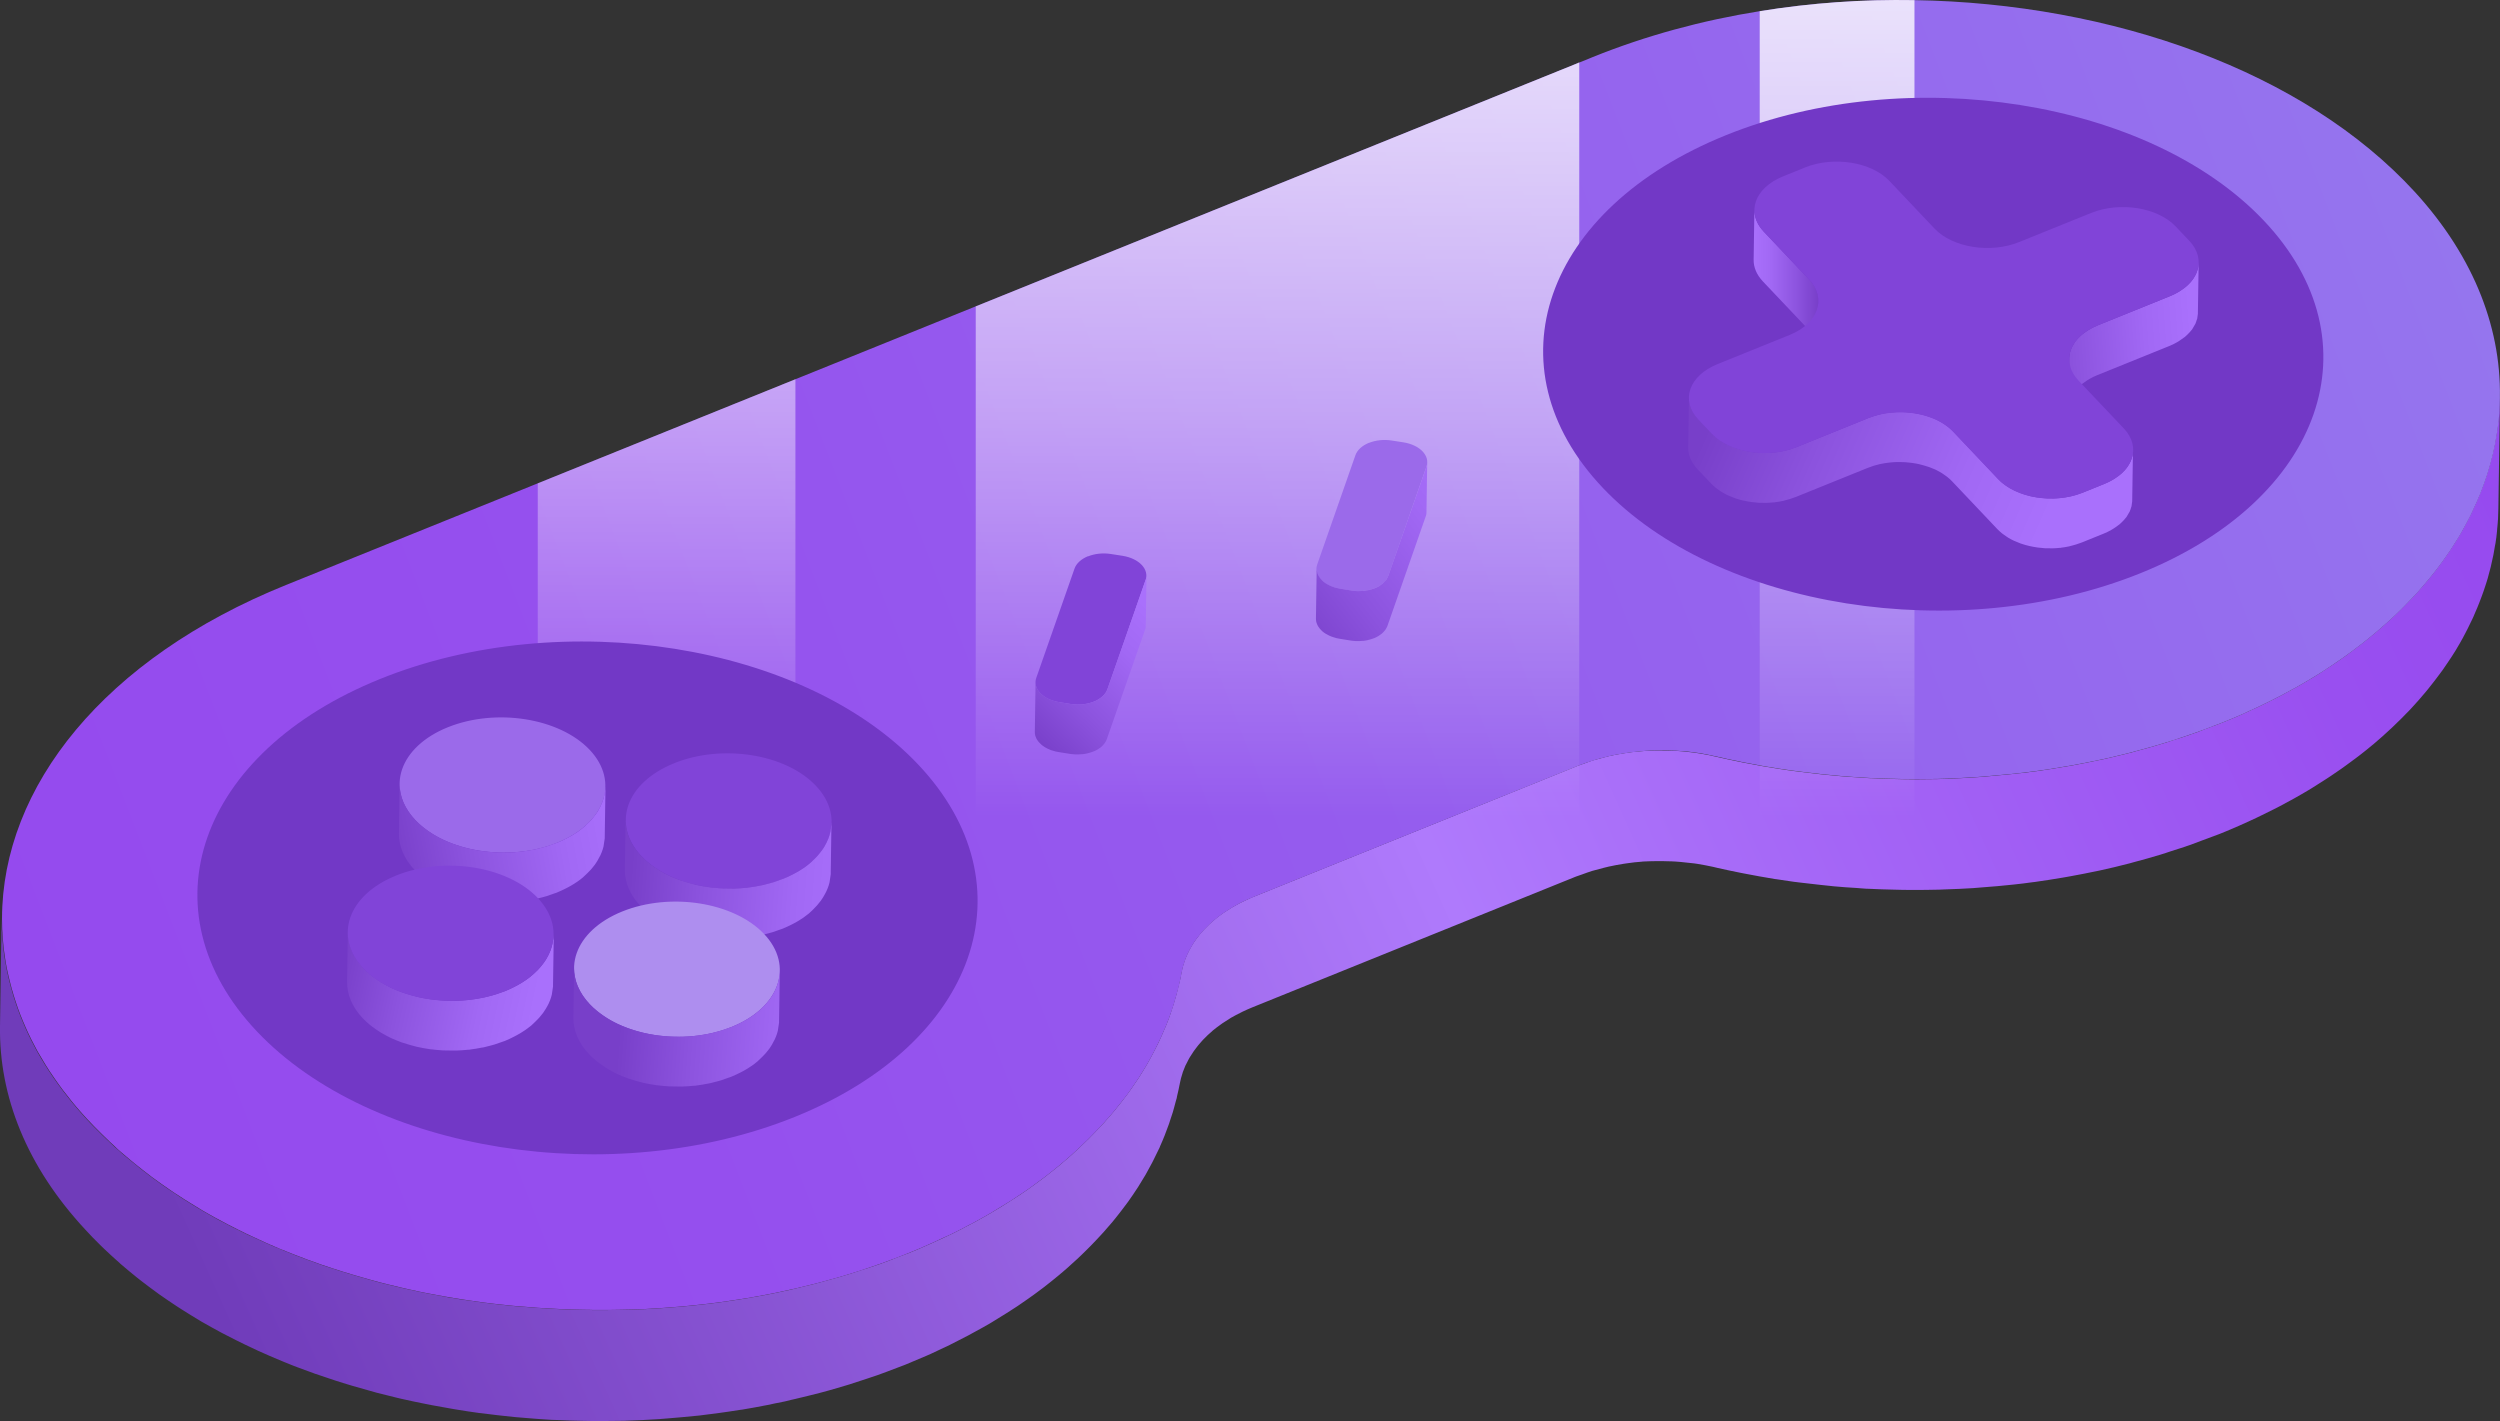 <?xml version="1.0" encoding="UTF-8"?>
<svg xmlns="http://www.w3.org/2000/svg" xmlns:xlink="http://www.w3.org/1999/xlink" viewBox="0 0 366.85 208.59">
  <rect x="0" y="0" width="366.85" height="208.59" fill="#333333" stroke="none"/>
  <defs>
    <style>
      .cls-1 {
        fill: url(#linear-gradient-2);
      }

      .cls-2 {
        fill: #7238c6;
      }

      .cls-3 {
        fill: url(#Degradado_sin_nombre_3829);
        mix-blend-mode: screen;
      }

      .cls-4 {
        fill: url(#linear-gradient-6);
      }

      .cls-5 {
        isolation: isolate;
      }

      .cls-6 {
        fill: url(#linear-gradient-11);
      }

      .cls-7 {
        fill: url(#linear-gradient-10);
      }

      .cls-8 {
        fill: #ae8eef;
      }

      .cls-9 {
        fill: url(#linear-gradient-5);
      }

      .cls-10 {
        fill: url(#linear-gradient-7);
      }

      .cls-11 {
        fill: url(#linear-gradient-9);
      }

      .cls-12 {
        fill: #9b6aea;
      }

      .cls-13 {
        fill: url(#linear-gradient-3);
      }

      .cls-14 {
        fill: url(#linear-gradient);
      }

      .cls-15 {
        fill: #8144d8;
      }

      .cls-16 {
        fill: url(#linear-gradient-4);
      }

      .cls-17 {
        fill: url(#linear-gradient-8);
      }
    </style>
    <linearGradient id="linear-gradient" x1="366.37" y1="36.47" x2="26.38" y2="190.14" gradientUnits="userSpaceOnUse">
      <stop offset="0" stop-color="#9548ee"/>
      <stop offset=".13" stop-color="#994ff0"/>
      <stop offset=".33" stop-color="#a465f6"/>
      <stop offset=".48" stop-color="#af7afc"/>
      <stop offset=".99" stop-color="#703cba"/>
    </linearGradient>
    <linearGradient id="linear-gradient-2" x1="-23.49" y1="176.03" x2="376.78" y2="21.57" gradientUnits="userSpaceOnUse">
      <stop offset="0" stop-color="#9548ee"/>
      <stop offset=".28" stop-color="#954fee"/>
      <stop offset=".71" stop-color="#9565ee"/>
      <stop offset="1" stop-color="#9578ee"/>
    </linearGradient>
    <linearGradient id="Degradado_sin_nombre_3829" data-name="Degradado sin nombre 3829" x1="179.91" y1="119.81" x2="179.91" y2="-46.45" gradientUnits="userSpaceOnUse">
      <stop offset="0" stop-color="#fff" stop-opacity="0"/>
      <stop offset=".1" stop-color="#fff" stop-opacity=".12"/>
      <stop offset=".35" stop-color="#fff" stop-opacity=".43"/>
      <stop offset=".58" stop-color="#fff" stop-opacity=".67"/>
      <stop offset=".77" stop-color="#fff" stop-opacity=".85"/>
      <stop offset=".91" stop-color="#fff" stop-opacity=".96"/>
      <stop offset="1" stop-color="#fff"/>
    </linearGradient>
    <linearGradient id="linear-gradient-3" x1="90.98" y1="119.37" x2="57.53" y2="125.49" gradientUnits="userSpaceOnUse">
      <stop offset="0" stop-color="#a970fc"/>
      <stop offset=".27" stop-color="#a168f4"/>
      <stop offset=".68" stop-color="#8c53de"/>
      <stop offset="1" stop-color="#783fc9"/>
    </linearGradient>
    <linearGradient id="linear-gradient-4" x1="125.47" y1="130.05" x2="92.6" y2="127.57" xlink:href="#linear-gradient-3"/>
    <linearGradient id="linear-gradient-5" x1="78.63" y1="146.98" x2="50.2" y2="140.91" xlink:href="#linear-gradient-3"/>
    <linearGradient id="linear-gradient-6" x1="123.79" y1="152.26" x2="90.92" y2="149.78" xlink:href="#linear-gradient-3"/>
    <linearGradient id="linear-gradient-7" x1="257.33" y1="41.16" x2="266.82" y2="41.16" xlink:href="#linear-gradient-3"/>
    <linearGradient id="linear-gradient-8" x1="321.67" y1="48.64" x2="295.95" y2="50.52" xlink:href="#linear-gradient-3"/>
    <linearGradient id="linear-gradient-9" x1="300.15" y1="76.83" x2="253.49" y2="56.22" xlink:href="#linear-gradient-3"/>
    <linearGradient id="linear-gradient-10" x1="170.31" y1="90.93" x2="152.21" y2="109.57" xlink:href="#linear-gradient-3"/>
    <linearGradient id="linear-gradient-11" x1="218.03" y1="71.16" x2="189.13" y2="93.58" xlink:href="#linear-gradient-3"/>
  </defs>
  <g class="cls-5">
    <g id="Layer_2" data-name="Layer 2">
      <g id="OBJECTS">
        <g>
          <g>
            <g>
              <path class="cls-14" d="m366.85,58.3l-.24,16.28c-.01.54-.03,1.08-.05,1.61-.01.02-.01.03-.01.05-.02.43-.06.86-.11,1.31-.01.14-.01.28-.03.42-.05.58-.13,1.16-.22,1.73-.02.14-.05.27-.08.41-.06.43-.14.88-.23,1.32-.04.21-.09.41-.14.63-.08.36-.15.72-.24,1.09-.01.02-.01.04-.02.08-.03.16-.09.32-.13.49-.1.4-.21.8-.32,1.2-.06.23-.14.45-.21.68-.12.36-.23.71-.35,1.06-.09.25-.17.49-.26.73-.13.33-.25.67-.38,1-.1.25-.21.5-.3.75-.14.32-.27.66-.42.98-.05.12-.1.24-.15.36-.05.11-.11.22-.16.34-.21.44-.42.88-.64,1.32-.1.19-.18.38-.29.57-.31.62-.65,1.23-1,1.84-.01.02-.02.04-.04.06-.33.59-.7,1.18-1.07,1.75-.12.19-.25.38-.38.57-.27.42-.56.83-.85,1.25-.08.11-.14.22-.23.32-.04.06-.1.13-.14.19-.61.83-1.23,1.64-1.88,2.44-.11.14-.23.27-.33.4-.67.81-1.37,1.61-2.11,2.4-.11.11-.21.22-.3.32-.78.81-1.57,1.61-2.41,2.4-.05.06-.12.12-.18.17-.86.81-1.75,1.61-2.68,2.39-.02.01-.04.03-.06.05-.01.01-.02.01-.03.02-.62.52-1.25,1.03-1.9,1.53-.19.14-.39.29-.58.44-.48.36-.95.71-1.44,1.06-.24.17-.46.33-.71.51-.48.34-.96.67-1.46,1-.23.15-.45.3-.68.45-.67.43-1.36.88-2.05,1.3-.05.03-.1.06-.14.09-.75.45-1.51.91-2.29,1.34-.24.14-.48.27-.72.4-.55.3-1.11.61-1.69.91-.28.15-.56.29-.84.43-.57.29-1.16.58-1.74.86-.26.13-.52.26-.78.38-.85.4-1.71.8-2.58,1.18-.86.38-1.73.75-2.6,1.1-.12.04-.24.09-.35.14-.8.31-1.61.61-2.42.9-.58.22-1.17.45-1.75.66-.95.33-1.91.64-2.87.94-.52.17-1.03.36-1.56.51-1.31.4-2.64.77-3.97,1.12-.17.04-.36.11-.53.15-1.49.39-3,.75-4.52,1.08-.02,0-.04,0-.05.01-.08.01-.14.02-.21.04-1.32.28-2.65.54-3.98.78-.33.06-.68.12-1.02.18-1.38.24-2.78.45-4.17.65-.11.01-.23.03-.35.04-.89.12-1.77.24-2.67.33-.26.03-.53.04-.8.08-1.12.12-2.25.22-3.37.3-.62.05-1.22.11-1.84.15-1.37.09-2.76.15-4.13.19-.31.01-.63.03-.94.04h-.13c-1.15.03-2.29.04-3.44.04-.54,0-1.08,0-1.62-.01-.41,0-.81-.02-1.22-.03-1.28-.03-2.55-.06-3.83-.13-.13,0-.25,0-.37-.01-.48-.02-.95-.08-1.43-.11-1.1-.06-2.19-.14-3.28-.24-.67-.06-1.34-.14-2-.21-1.02-.11-2.04-.22-3.05-.35-.3-.04-.59-.06-.9-.11-.83-.11-1.66-.24-2.5-.37-.08-.01-.16-.02-.24-.03-.76-.12-1.51-.25-2.27-.39-.61-.11-1.21-.22-1.82-.34-.28-.05-.56-.11-.84-.16-1.19-.24-2.37-.48-3.54-.75-.21-.05-.41-.1-.62-.15-.77-.17-1.55-.31-2.32-.44-.13-.02-.27-.04-.4-.06-.4-.05-.81-.09-1.22-.13-.53-.06-1.06-.12-1.6-.15-.38-.03-.77-.03-1.15-.04-.53-.02-1.06-.03-1.59-.02-.68.01-1.35.02-2.03.06-.04.01-.09.01-.14.02-.7.04-1.42.13-2.11.23-.19.02-.38.04-.56.08-.73.12-1.47.25-2.18.41-.48.1-.94.24-1.42.36-.35.1-.7.18-1.04.28-.49.15-.95.33-1.43.5-.14.05-.29.11-.43.15-.18.06-.37.13-.54.19l-47.41,19.16c-.51.21-.99.42-1.47.65-.11.05-.23.12-.33.17-.48.23-.93.48-1.36.72-.01.01-.03.02-.05.03-.41.25-.81.51-1.2.77-.1.08-.19.14-.29.21-.39.28-.77.56-1.12.85-.11.1-.22.21-.33.3-.14.13-.29.25-.43.38-.11.11-.22.22-.32.32-.13.13-.27.26-.39.39-.11.12-.21.23-.3.34-.12.14-.24.27-.36.41-.1.11-.18.23-.27.35-.11.14-.22.27-.31.41-.04.06-.09.12-.13.18-.18.26-.36.53-.52.8-.05.1-.11.19-.17.29-.15.28-.29.56-.43.84-.02.05-.05.12-.09.17-.13.3-.26.62-.37.93-.02.06-.04.14-.06.21-.08.25-.15.49-.22.73-.06.24-.12.49-.16.72-.12.65-.27,1.29-.42,1.93-.02.08-.03.15-.04.24-.03.12-.08.24-.11.37-.09.36-.18.72-.29,1.08-.05.22-.12.42-.18.64-.12.38-.24.76-.37,1.12-.05.19-.12.38-.18.56-.18.51-.37,1.02-.57,1.52-.01.04-.03.1-.05.14-.22.55-.45,1.1-.7,1.65-.01.03-.03.08-.04.12-.04.1-.1.19-.14.29-.23.49-.46.97-.71,1.45-.09.18-.17.36-.27.54-.27.52-.56,1.04-.85,1.56-.05.09-.1.17-.14.25-.35.59-.71,1.18-1.08,1.77-.11.15-.22.31-.32.48-.29.44-.59.9-.91,1.34-.08.1-.14.21-.21.3-.05.08-.12.15-.17.23-.17.24-.36.49-.54.72-.17.23-.33.45-.52.68-.18.24-.38.48-.56.71-.18.23-.37.45-.55.68-.19.23-.4.46-.61.7-.18.22-.38.44-.57.66-.22.24-.42.46-.64.7-.19.22-.4.43-.61.65-.22.23-.44.46-.66.69-.22.22-.42.42-.64.64-.23.23-.46.45-.69.68-.23.21-.44.42-.66.63-.25.23-.49.44-.73.66-.23.22-.45.42-.69.63-.25.22-.5.43-.75.65-.19.16-.38.32-.57.48-.03.03-.08.06-.12.1-.66.55-1.34,1.09-2.03,1.63-.16.12-.32.24-.48.36-.63.48-1.26.94-1.92,1.4-.12.08-.23.16-.36.25-.73.52-1.49,1.03-2.27,1.52-.18.12-.37.24-.55.35-.71.45-1.44.9-2.17,1.34-.11.05-.21.12-.3.18-.65.38-1.32.75-1.99,1.11-.17.1-.36.19-.53.29-.21.11-.41.22-.62.34-.82.43-1.64.85-2.5,1.28-.06.03-.13.06-.19.1-.9.43-1.82.86-2.74,1.29-.23.1-.45.19-.68.3-.95.41-1.91.82-2.89,1.22-.11.04-.22.09-.32.13-.37.14-.75.27-1.11.42-.94.36-1.88.72-2.83,1.06-.54.18-1.07.36-1.61.54-.85.29-1.71.57-2.57.84-.57.17-1.17.35-1.75.52-.83.24-1.65.48-2.5.7-.61.16-1.21.31-1.83.46-.59.15-1.19.29-1.78.43-.23.05-.46.11-.7.16-.29.06-.59.15-.89.22-.49.11-.97.19-1.45.29-.37.08-.72.15-1.08.23-1.24.24-2.49.48-3.73.68-.09.01-.17.02-.26.03-1.18.19-2.34.36-3.52.52-.38.05-.76.1-1.13.14-.44.05-.88.12-1.32.17-.27.02-.55.04-.83.08-1.25.13-2.52.24-3.77.34-.44.04-.88.08-1.31.11-1.67.11-3.34.19-5.01.24-.06.01-.13.01-.18.01-.29.01-.58,0-.86.01-1.28.02-2.55.03-3.83.02-.54,0-1.08-.01-1.63-.03-1.11-.02-2.23-.05-3.33-.11-.32-.01-.66-.01-.98-.03-.22-.01-.42-.03-.64-.04-.45-.02-.91-.05-1.36-.09-.86-.06-1.73-.13-2.59-.21-.31-.03-.63-.05-.94-.08-1.62-.16-3.22-.35-4.82-.56-.11-.01-.22-.02-.32-.03-1.06-.15-2.11-.3-3.16-.48-.24-.04-.49-.09-.72-.12-1-.17-2.01-.36-3-.54-.3-.06-.62-.12-.92-.18-1.15-.23-2.28-.46-3.4-.72-.04-.01-.09-.02-.14-.03-.24-.05-.49-.12-.72-.17-.98-.24-1.96-.48-2.93-.73-.42-.11-.83-.23-1.24-.35-.8-.22-1.6-.44-2.39-.68-.44-.13-.89-.26-1.32-.4-.79-.24-1.56-.5-2.33-.76-.41-.14-.81-.27-1.21-.41-.17-.05-.35-.11-.52-.17-.91-.32-1.8-.65-2.69-.99-.16-.06-.33-.13-.5-.19-.94-.37-1.88-.76-2.8-1.15-.27-.11-.53-.23-.79-.34-1.05-.45-2.09-.92-3.11-1.42-.13-.06-.27-.13-.4-.19-.91-.43-1.8-.89-2.69-1.35-.25-.13-.5-.26-.76-.39-.98-.53-1.96-1.07-2.92-1.62-.1-.06-.19-.13-.3-.18-.86-.52-1.72-1.04-2.56-1.58-.23-.15-.46-.29-.69-.44-.92-.61-1.83-1.21-2.71-1.84-.06-.04-.13-.1-.19-.14-.82-.59-1.62-1.2-2.41-1.8-.22-.17-.43-.35-.65-.51-.83-.67-1.65-1.35-2.45-2.04-.03-.03-.06-.06-.1-.1-.77-.67-1.5-1.35-2.24-2.05-.18-.18-.38-.37-.57-.55-.75-.73-1.48-1.48-2.18-2.25C3.86,171.14-.14,160.8,0,150.6l.24-16.28v.52c0,.51.01,1.02.03,1.53.02.42.04.85.08,1.29.01.09.01.17.02.26.03.44.08.89.13,1.33.05.5.13,1,.21,1.5.09.54.18,1.07.29,1.61.06.31.13.63.21.94.06.29.14.57.21.86.05.23.12.46.18.69.05.21.11.41.18.63.05.21.12.41.18.63.1.31.19.63.3.94.22.66.45,1.32.71,1.98.11.27.22.54.33.81.13.31.26.63.4.93.13.31.27.62.42.93.29.62.59,1.22.93,1.84.14.27.29.55.44.83.37.65.75,1.29,1.15,1.93.18.29.37.58.56.88.24.38.5.75.76,1.12.77,1.12,1.61,2.24,2.51,3.34.48.58.97,1.17,1.49,1.75.25.29.51.57.78.86.33.37.68.73,1.04,1.09.03.03.08.08.11.11.35.35.69.69,1.04,1.04.19.19.39.38.58.56.37.36.72.7,1.1,1.04.21.21.41.4.63.57.02.04.05.06.08.06.14.13.28.26.42.38v.02c.44.37.88.75,1.32,1.1.41.34.82.68,1.24,1.01.21.17.42.35.64.51.3.24.61.46.91.7.27.22.54.41.82.61.29.23.58.44.89.65.44.31.89.63,1.34.93.44.3.91.61,1.36.9.23.15.46.3.69.45.36.23.71.45,1.08.67.17.12.35.23.52.32.19.12.39.24.59.36.12.06.25.14.38.22.08.04.14.1.22.14.31.18.64.37.96.55.24.14.49.28.73.41.43.24.86.48,1.31.7.24.14.5.27.75.4.44.24.89.45,1.34.68.45.23.9.45,1.35.67.14.06.27.13.4.19.03.01.08.03.12.05.03.01.08.02.11.04.67.32,1.34.63,2.01.93.08.03.15.06.24.11.08.03.14.06.22.09.26.13.53.24.8.35.02.01.04.02.06.03.11.04.23.1.35.14.45.19.93.39,1.39.58.46.19.94.39,1.42.57.15.05.3.12.45.17.01,0,.02.01.03.01.46.18.93.36,1.39.53.7.26,1.4.51,2.12.76.3.1.61.19.91.3,1.24.42,2.51.82,3.78,1.19.75.23,1.5.44,2.26.65.9.26,1.79.5,2.7.71.62.16,1.24.31,1.86.45.03.01.05.01.09.02.09.02.16.04.25.06.23.05.44.1.67.15.12.02.23.05.35.08.02,0,.04.01.06.01.03.01.06.01.1.02.81.18,1.63.36,2.46.52.27.05.55.11.82.15.43.09.88.17,1.32.25.56.11,1.12.21,1.69.29.24.04.49.09.72.13.43.06.86.13,1.31.19.14.02.29.04.43.06.57.09,1.16.16,1.74.25l.23.03c.49.06.97.13,1.47.18.06.01.12.01.18.02.03,0,.05.01.09.01.37.04.76.09,1.12.12.14.02.28.03.42.05.33.03.67.06,1,.1.1.01.21.02.3.03.11.01.22.02.32.02.21.02.41.04.62.05.66.06,1.32.11,1.98.16.12.01.25.02.38.02.23.02.46.04.7.05h.09c.08,0,.16.01.24.01.19.02.38.03.57.04.54.03,1.08.05,1.62.09.55.03,1.1.05,1.66.06.55.02,1.11.03,1.66.04.45.01.9.02,1.34.02.03,0,.05.01.09.01.08.01.14,0,.22,0h.21c1.2.01,2.4,0,3.61-.03h.35c.09-.01.17-.01.26-.01h.45c.05,0,.11,0,.16-.01.36,0,.72-.01,1.08-.03.51-.02,1.03-.04,1.53-.06.42-.02.83-.04,1.25-.08.25-.01.5-.03.75-.04.08,0,.15-.01.23-.01.17-.01.33-.02.51-.04.04,0,.09-.01.13-.01.03,0,.05,0,.09-.01.19-.01.39-.03.58-.04.63-.04,1.26-.1,1.89-.15.63-.06,1.25-.13,1.88-.19.64-.06,1.28-.13,1.9-.21.09-.01.18-.02.27-.03.53-.06,1.06-.13,1.59-.21.83-.12,1.66-.24,2.5-.37.04-.01.08-.01.12-.02.86-.13,1.72-.27,2.56-.43.11-.01.22-.03.32-.06.8-.14,1.6-.29,2.4-.46h.02c.06-.01.13-.03.19-.04.78-.16,1.56-.33,2.33-.51.15-.03.31-.08.46-.11.68-.16,1.35-.32,2.02-.49.62-.15,1.22-.3,1.84-.48.83-.22,1.65-.45,2.49-.69.58-.17,1.18-.35,1.76-.53.85-.26,1.71-.55,2.56-.83.4-.14.82-.27,1.23-.41.1-.03.21-.08.3-.11.06-.01.12-.03.17-.05.92-.33,1.83-.68,2.73-1.04.48-.18.96-.36,1.44-.54.98-.4,1.95-.8,2.89-1.23.23-.1.45-.19.68-.3.3-.14.58-.27.88-.41.37-.16.72-.32,1.08-.5t.02-.01s.08-.04.12-.05c.26-.13.51-.24.76-.36.03-.02.06-.03.1-.05.42-.21.83-.42,1.25-.63l1.23-.65c.21-.1.41-.21.62-.32.1-.05.19-.11.29-.16.3-.16.62-.33.92-.51.55-.3,1.08-.61,1.61-.93.71-.42,1.42-.85,2.11-1.29.44-.27.88-.55,1.31-.84.49-.31.95-.64,1.43-.96.09-.05.16-.12.25-.17.41-.29.82-.58,1.23-.89.29-.22.58-.43.88-.65.18-.13.36-.26.54-.41.33-.26.66-.51.98-.77.59-.46,1.17-.94,1.74-1.44.26-.22.51-.43.77-.66.23-.19.45-.4.68-.62.25-.22.49-.44.73-.67.22-.21.43-.41.66-.63s.46-.44.69-.67.42-.43.64-.65c.22-.23.44-.45.66-.68.21-.22.41-.43.61-.66.21-.22.41-.42.59-.65.22-.24.42-.46.62-.7.21-.24.41-.48.61-.71.18-.22.37-.44.54-.67.19-.24.39-.48.57-.71.51-.64.98-1.28,1.44-1.93.31-.45.62-.9.92-1.35.09-.13.17-.26.26-.39.02-.03.03-.05.05-.09.18-.29.37-.58.55-.88.39-.63.76-1.28,1.1-1.91.14-.26.29-.52.42-.79.1-.17.18-.35.27-.53.25-.49.49-.97.71-1.46.06-.13.13-.27.18-.4.23-.5.44-1,.65-1.5.09-.22.17-.42.25-.64.11-.25.19-.5.28-.75.05-.14.11-.28.15-.43.06-.19.13-.38.18-.56.06-.18.13-.38.19-.57.06-.18.12-.37.17-.56.06-.21.13-.42.18-.63.11-.37.21-.72.29-1.09.05-.19.11-.4.15-.59.08-.31.15-.63.23-.95.06-.32.13-.66.19-.98.03-.21.08-.41.13-.62.01-.04.02-.08.03-.11h0c.06-.26.14-.5.22-.73.02-.08.04-.14.06-.22.01-.03.02-.08.04-.11.09-.26.19-.51.3-.76.1-.23.21-.44.32-.66.06-.14.15-.27.23-.41.03-.06.06-.15.13-.23,0-.01.01-.01.01-.02.01-.02.02-.03.03-.05.01-.02.02-.03.03-.05,0-.01.01-.01.01-.02.14-.24.29-.48.45-.7h.01c.03-.05.05-.11.09-.15l.03-.03c.14-.19.28-.38.43-.56.05-.08.11-.14.16-.22.01-.02.03-.03.05-.05.08-.09.14-.17.23-.26.12-.14.25-.28.38-.42.13-.14.26-.27.4-.4.11-.11.21-.22.31-.31.14-.14.29-.27.44-.39.11-.1.21-.18.31-.27,0-.01.01-.01.01-.02.04-.03.08-.06.12-.09.14-.12.27-.23.42-.34.19-.15.39-.29.58-.43.13-.09.26-.18.4-.27.03-.02.06-.04.1-.06.23-.15.45-.3.68-.43.04-.03.08-.05.12-.08.09-.05.17-.11.26-.16.26-.16.53-.31.81-.45.18-.09.36-.18.54-.27.11-.06.23-.12.35-.17.24-.11.48-.23.71-.33.24-.12.49-.22.75-.32l47.41-19.15c.1-.04.19-.08.3-.11.08-.03.15-.05.24-.09.14-.05.29-.1.44-.15.24-.09.48-.17.7-.26.1-.04.19-.08.29-.1.19-.08.39-.13.58-.18.29-.09.59-.15.9-.24.23-.06.45-.13.69-.19.17-.05.33-.09.51-.13.37-.09.73-.16,1.11-.23.1-.02.19-.04.3-.05.31-.06.64-.12.96-.16.32-.05.65-.1.97-.14.03,0,.05-.01.09-.01h.04c.09-.02.17-.03.26-.04.25-.02.5-.05.75-.06.19-.02.38-.04.57-.05.04,0,.09-.01.13-.01.23-.01.45-.03.68-.03.03-.01.08-.01.11-.01.13-.01.27-.01.4-.02.25-.01.5-.01.75-.01h.1c.53,0,1.06.01,1.59.02.21.01.41,0,.63.01h.17s.05,0,.08.01c.1,0,.18.01.28.02.27.01.53.03.8.06.26.03.52.05.79.09.28.03.57.04.86.09.62.08,1.23.18,1.84.3.36.06.72.14,1.08.23l.16.03c.62.14,1.23.28,1.86.42.13.02.25.05.38.08.64.14,1.29.27,1.92.4.81.16,1.61.31,2.42.45.21.04.41.08.62.12.71.12,1.43.24,2.14.35.56.09,1.12.17,1.69.25.56.08,1.12.15,1.7.22,1.02.13,2.03.25,3.05.36.67.06,1.33.14,2,.19.54.05,1.09.11,1.64.14s1.1.06,1.65.11c.29.02.59.04.89.06.27.02.54.04.81.05.04,0,.1.01.15,0,1.24.06,2.5.1,3.76.13.4,0,.81.03,1.22.03.46.01.92.01,1.38.01h.3c.91,0,1.82-.01,2.72-.03h.24c.45-.01.91-.02,1.36-.04.04,0,.09,0,.13-.01.68-.03,1.37-.05,2.06-.09.68-.03,1.36-.08,2.05-.12.5-.02.98-.08,1.48-.11.96-.08,1.93-.17,2.91-.27.27-.02.54-.04.82-.08.54-.05,1.08-.11,1.61-.17.04,0,.08-.01.12-.01.58-.08,1.17-.14,1.74-.22.12-.02.24-.03.36-.04.69-.1,1.38-.21,2.07-.31.7-.11,1.39-.23,2.09-.35.33-.05.68-.12,1.02-.17.66-.13,1.33-.25,1.99-.38.67-.13,1.33-.27,1.99-.41.09-.01.16-.03.24-.05.11-.02.22-.04.32-.06.51-.11,1.02-.23,1.52-.35.12-.03.23-.05.35-.09.76-.17,1.5-.36,2.24-.55.03,0,.08-.01.11-.02.14-.04.29-.09.43-.13.04-.01.08-.02.12-.03.66-.17,1.32-.36,1.97-.54.33-.09.67-.18,1-.29.45-.12.91-.26,1.35-.4.39-.12.77-.26,1.15-.38.49-.16.97-.31,1.46-.46.33-.11.68-.23,1.02-.35.3-.1.58-.19.89-.31.02,0,.05-.01.08-.02.11-.03.23-.08.33-.12.01,0,.01-.01.01-.01.29-.12.58-.23.88-.34.46-.17.92-.35,1.38-.52.46-.16.93-.35,1.38-.53.88-.35,1.74-.71,2.61-1.09.86-.39,1.72-.78,2.57-1.18.01-.01.03-.01.04-.02.5-.24.98-.49,1.48-.72l.99-.5c.28-.14.56-.29.84-.43.57-.3,1.13-.61,1.7-.92.24-.12.48-.25.71-.39.39-.23.78-.44,1.16-.67.79-.45,1.57-.93,2.33-1.42.33-.22.67-.43.99-.65.23-.15.45-.3.68-.45.5-.32.98-.66,1.47-1.01.28-.18.56-.39.84-.61l.58-.42c.25-.18.49-.37.71-.54.19-.15.39-.29.58-.44.32-.25.65-.5.96-.76.83-.66,1.63-1.34,2.4-2.03.42-.38.84-.76,1.25-1.13.13-.12.26-.24.39-.36.38-.36.73-.71,1.09-1.07.05-.05.1-.1.15-.15.35-.36.69-.71,1.03-1.07.57-.58,1.11-1.18,1.62-1.78.27-.31.54-.63.8-.94.13-.14.25-.28.36-.43.3-.37.59-.73.88-1.1.06-.08.12-.14.17-.22.27-.36.53-.72.8-1.08.14-.18.27-.37.39-.55.28-.41.56-.81.84-1.22.14-.22.29-.44.43-.67.15-.24.3-.49.45-.72.21-.34.41-.67.61-1,.35-.62.68-1.22,1-1.84.22-.41.42-.82.62-1.23.1-.23.21-.44.3-.66.14-.28.27-.56.39-.85.12-.27.24-.54.35-.82.14-.32.28-.66.4-.99.1-.25.19-.5.28-.76.13-.34.25-.68.36-1.02.06-.22.14-.42.21-.64.02-.06.04-.14.06-.21.05-.19.12-.39.17-.58.03-.09.05-.18.08-.28.09-.26.16-.53.22-.8,0-.01.01-.01.01-.02.01-.04.02-.08.03-.12.08-.26.14-.53.21-.8.06-.28.12-.57.18-.85.01-.03.02-.06.02-.1.06-.28.13-.56.17-.85.05-.25.1-.51.13-.76h0c.02-.09.03-.17.04-.25.02-.13.05-.26.08-.4.01-.09.02-.17.03-.25l.03-.26c.03-.18.05-.37.08-.55.03-.22.05-.42.08-.64.01-.17.03-.36.04-.53.02-.19.03-.39.05-.58.01-.16.02-.32.03-.49.01-.18.02-.37.02-.55,0-.02.01-.03.01-.05.01-.06.01-.13,0-.18v-.06c.02-.32.03-.65.04-.97Z"/>
              <path class="cls-1" d="m366.81,59.27v.06c.01.05.01.12,0,.18,0,.02-.01.03-.01.05,0,.18-.01.37-.02.55-.01.16-.02.32-.03.49-.02.19-.03.39-.05.58-.01.17-.03.36-.04.53-.02.22-.04.42-.08.64-.02.18-.04.37-.08.55-.03.3-.09.61-.14.91-.01.08-.02.16-.04.24h0c-.03.26-.08.52-.13.77-.04.29-.11.57-.17.85,0,.03-.01.06-.02.1-.06.28-.12.57-.18.85-.06.27-.13.54-.21.8-.01.04-.02.08-.03.12,0,.01-.01.01-.01.02-.05.27-.13.54-.22.8-.02.1-.04.19-.08.28-.05.19-.12.39-.17.58-.02.06-.04.14-.06.21-.06.22-.14.42-.21.64-.11.33-.23.68-.36,1.02-.09.26-.18.51-.28.76-.12.34-.26.67-.4.99-.11.28-.23.55-.35.82-.12.29-.25.57-.39.85-.1.22-.21.43-.3.66-.19.41-.4.82-.62,1.23-.32.62-.66,1.22-1,1.84-.19.34-.4.67-.61,1-.15.24-.3.49-.45.72-.14.23-.29.45-.43.67-.28.41-.56.81-.84,1.22-.12.18-.25.37-.39.55-.27.36-.53.72-.8,1.08-.05.08-.11.14-.17.22-.28.37-.57.73-.88,1.1-.11.15-.23.29-.36.43-.26.31-.53.63-.8.94-.51.61-1.05,1.2-1.62,1.78-.33.36-.68.71-1.03,1.07-.05.05-.1.1-.15.15-.36.36-.71.71-1.09,1.07-.13.12-.26.24-.39.36-.41.38-.83.76-1.25,1.13-.77.69-1.57,1.37-2.4,2.03-.31.26-.64.51-.96.76-.19.15-.39.29-.58.44-.23.17-.46.36-.71.54l-.58.42c-.28.22-.56.42-.84.61-.49.35-.97.68-1.47,1.01-.23.15-.45.3-.68.45-.32.22-.66.43-.99.65-.77.49-1.55.96-2.33,1.42-.38.23-.77.44-1.16.67-.24.14-.48.27-.71.39-.56.31-1.12.62-1.7.92-.28.14-.56.29-.84.43l-.99.5c-.5.24-.98.49-1.48.72-.01.01-.03.01-.04.02-.85.4-1.71.79-2.57,1.18-.88.38-1.74.75-2.61,1.09-.45.18-.92.37-1.38.53-.75.3-1.5.59-2.26.85,0,0,0,.01-.01.01-.11.04-.23.09-.33.12-.02.01-.05.02-.08.02-.3.12-.58.22-.89.31-.33.12-.68.24-1.02.35-.86.3-1.73.58-2.6.84-.44.14-.9.28-1.35.4-.33.11-.67.21-1,.29-.65.18-1.31.37-1.97.54-.04.01-.08.02-.12.03-.17.05-.36.11-.54.15-.73.19-1.48.38-2.24.55-.12.03-.23.05-.35.09-.51.12-1.02.24-1.52.35-.11.02-.22.04-.32.06-.08.02-.15.04-.24.05-.66.14-1.32.28-1.99.41-.66.13-1.33.25-1.99.38-.33.05-.68.12-1.02.17-.69.12-1.38.24-2.09.35-1.38.22-2.78.41-4.17.57-.04,0-.08.01-.12.01-.53.06-1.07.12-1.61.17-.28.03-.55.05-.82.08-.97.1-1.95.19-2.91.27-.5.03-.98.09-1.48.11-.69.04-1.37.09-2.05.12-.69.03-1.38.05-2.06.09-.04.01-.09.01-.13.01-.45.02-.91.03-1.36.04h-.24c-.91.02-1.82.03-2.72.03h-.3c-.46,0-.92,0-1.38-.01-.41,0-.82-.03-1.22-.03-1.26-.03-2.52-.06-3.76-.13-.05.01-.11,0-.15,0-.27-.01-.54-.03-.81-.05-.85-.04-1.7-.1-2.54-.17-.55-.03-1.1-.09-1.64-.14-.67-.05-1.33-.13-2-.19-1.02-.11-2.03-.23-3.05-.36-.57-.06-1.13-.14-1.7-.22-.56-.08-1.12-.16-1.69-.25-.71-.11-1.43-.23-2.14-.35-.21-.04-.41-.08-.62-.12-.81-.14-1.61-.29-2.42-.45-.64-.13-1.29-.26-1.92-.4-.13-.02-.25-.05-.38-.08-.63-.14-1.24-.28-1.86-.42l-.16-.03c-.36-.09-.72-.16-1.08-.23-.61-.12-1.22-.23-1.84-.3-.55-.08-1.1-.14-1.65-.17-.27-.03-.53-.05-.8-.06-.1-.01-.18-.02-.28-.02-.09,0-.17-.01-.25-.01-.73-.04-1.48-.05-2.22-.03-.03-.01-.06-.01-.1,0-.25,0-.5,0-.75.01-.13.01-.27.01-.4.02-.03,0-.08,0-.11.01-.46.02-.92.05-1.38.1-.33.03-.67.06-1,.11h-.04s-.05.01-.09.01c-.32.04-.65.09-.97.14-.32.04-.65.1-.96.16-.11.01-.21.03-.3.05-.38.06-.75.14-1.11.23-.17.04-.33.08-.51.13-.54.12-1.07.27-1.59.43-.19.05-.39.11-.58.18-.1.02-.19.05-.29.1-.39.12-.77.25-1.15.41-.09.01-.16.04-.24.09-.11.03-.21.06-.3.11l-47.41,19.15c-.26.11-.51.21-.75.32-.25.1-.49.22-.71.33-.3.13-.61.28-.89.44-.28.14-.55.29-.81.45-.09.05-.17.11-.26.16-.04.02-.08.04-.12.08-.23.13-.45.28-.68.43-.03.02-.06.04-.1.06-.14.09-.27.18-.4.27-.19.14-.39.28-.58.43-.19.14-.37.29-.55.44-.11.09-.21.17-.31.27-.15.12-.3.25-.44.39-.11.1-.21.21-.31.31-.14.12-.27.26-.4.4-.13.14-.26.28-.38.42-.09.09-.15.17-.23.26-.08.09-.14.18-.22.27-.15.18-.29.37-.43.56-.04.06-.09.12-.12.17h-.01c-.17.24-.32.49-.45.71,0,.01-.01.01-.01.02-.01.02-.02.03-.03.05-.01.02-.02.03-.03.05,0,.01-.01.01-.01.02-.06.08-.1.16-.13.23-.1.14-.16.27-.23.41-.12.22-.23.43-.32.66-.11.25-.22.5-.3.76-.04.11-.08.22-.11.32-.09.24-.15.49-.22.72h0c-.06.25-.12.5-.16.73-.06.32-.13.66-.19.98-.18.89-.41,1.76-.67,2.64-.05.21-.12.42-.18.63-.05.19-.11.38-.17.56-.11.38-.24.76-.38,1.13-.04.15-.1.29-.15.43-.09.25-.17.5-.28.75-.08.22-.16.42-.25.64-.21.5-.42,1-.65,1.5-.05.13-.12.27-.18.4-.23.49-.46.97-.71,1.46-.09.18-.17.36-.27.53-.13.27-.28.53-.42.79-.35.64-.71,1.29-1.1,1.91-.18.29-.37.58-.55.88-.02.03-.03.05-.05.09-.09.13-.17.26-.26.39-.3.45-.61.9-.92,1.35-.45.66-.93,1.3-1.44,1.93-.18.24-.38.48-.57.71-.17.23-.36.45-.54.67-.19.24-.4.48-.61.71-.19.24-.4.46-.62.7-.18.23-.39.43-.59.65-.19.23-.4.44-.61.66-.22.23-.44.45-.66.68-.22.22-.42.43-.64.65-.23.23-.46.45-.69.67s-.44.42-.66.63c-.25.23-.49.45-.73.67-.23.22-.45.42-.68.62-.26.23-.51.44-.77.66-.57.5-1.15.97-1.74,1.44-.32.26-.65.51-.98.77-.18.15-.36.28-.54.41-.29.22-.58.43-.88.65-.41.3-.82.59-1.23.89-.09.05-.16.12-.25.17-.48.32-.94.65-1.43.96-.43.29-.86.57-1.31.84-.69.43-1.39.86-2.11,1.29-.53.32-1.06.63-1.61.93-.3.17-.62.35-.92.51h0c-.1.06-.19.12-.29.16-.21.12-.41.23-.62.32l-1.23.65c-.42.21-.83.42-1.25.63-.03.02-.06.03-.1.05-.25.12-.5.23-.76.36-.04.01-.08.03-.12.05-.08.02-.15.06-.23.1-.29.14-.58.27-.88.41-.29.14-.57.27-.88.41-.23.11-.45.21-.68.3-.94.43-1.9.83-2.89,1.23-1.37.55-2.77,1.08-4.17,1.58-.05.02-.11.04-.17.05-.1.03-.21.08-.3.11-3.88,1.37-7.86,2.51-11.9,3.44-.16.04-.31.08-.46.1-.78.17-1.56.35-2.33.51-.06.01-.13.03-.19.04h-.02c-.8.17-1.6.32-2.4.46-.11.03-.22.05-.32.06-.84.16-1.7.3-2.56.43-.04.01-.08.01-.12.02-.83.13-1.66.25-2.5.37-.53.08-1.06.14-1.59.21-.09.01-.18.02-.27.03-.63.08-1.26.14-1.9.21-.63.06-1.25.13-1.88.19-.63.05-1.26.11-1.89.15-.19.01-.39.03-.58.04-.03.01-.05.01-.09.01-.04,0-.09.01-.13.01-.25.02-.5.03-.73.05-.25.01-.5.03-.75.04-.42.03-.83.05-1.25.08-.51.02-1.03.04-1.53.06-.36.02-.72.03-1.08.03-.14.01-.29.01-.44.01h-.17c-.09,0-.17,0-.26.01-1.32.03-2.64.05-3.95.03h-.21c-.08,0-.14.01-.22,0-.03,0-.05-.01-.09-.01-.44,0-.89-.01-1.34-.02-.55-.01-1.11-.02-1.66-.04-.56-.01-1.11-.03-1.66-.06-.54-.03-1.08-.05-1.62-.09-.19-.01-.38-.02-.57-.04-.08,0-.16-.01-.24-.01h-.09c-.23-.01-.46-.02-.7-.04-.13,0-.26-.01-.38-.03-.66-.05-1.32-.1-1.98-.16-.21-.01-.41-.03-.62-.05-.21-.02-.42-.03-.63-.05-.33-.03-.67-.06-1-.1-.14-.02-.28-.03-.42-.05-.37-.03-.76-.08-1.12-.12-.03,0-.05-.01-.09-.01-.06-.01-.12-.01-.18-.02-.5-.05-.98-.12-1.47-.18l-.23-.03c-.58-.09-1.17-.16-1.74-.25-.14-.02-.29-.04-.43-.06-.68-.1-1.36-.21-2.03-.32-.56-.09-1.12-.18-1.69-.29-.44-.08-.89-.16-1.32-.25-.27-.04-.55-.1-.82-.15-.83-.16-1.65-.33-2.46-.52-.03-.01-.06-.01-.1-.02-.02,0-.04-.01-.06-.01-.42-.1-.84-.19-1.26-.29-.03-.01-.05-.01-.09-.02-.62-.14-1.24-.29-1.86-.45-.91-.22-1.8-.45-2.7-.71-.76-.21-1.51-.42-2.26-.65-1.27-.37-2.54-.77-3.78-1.19-.3-.11-.61-.21-.91-.3-.71-.25-1.42-.5-2.12-.76-.46-.17-.93-.35-1.39-.53-.01,0-.02-.01-.03-.01-.15-.05-.3-.12-.45-.17-.48-.18-.95-.38-1.42-.57-.58-.23-1.17-.46-1.74-.72-.02-.01-.04-.02-.06-.03-.27-.11-.54-.22-.8-.35-.08-.02-.14-.05-.22-.09-.09-.04-.16-.08-.24-.11-.67-.3-1.34-.61-2.01-.93-.22-.1-.42-.19-.63-.29-.45-.22-.9-.44-1.35-.67-.45-.23-.9-.44-1.34-.68-.25-.13-.51-.26-.75-.4-.44-.23-.88-.46-1.31-.7-.25-.13-.5-.27-.73-.41-.32-.18-.65-.37-.96-.55-.19-.12-.4-.24-.59-.36-.21-.12-.4-.24-.59-.36-.17-.1-.35-.21-.52-.32-.37-.22-.72-.44-1.08-.67-.23-.15-.46-.3-.69-.45-.45-.29-.92-.59-1.36-.9-.45-.3-.9-.62-1.34-.93-.3-.21-.59-.42-.89-.65-.28-.19-.55-.39-.82-.61-.3-.24-.61-.46-.91-.7-.22-.16-.43-.33-.64-.51-.42-.32-.83-.67-1.24-1.01-.44-.36-.88-.73-1.31-1.1-.39-.33-.77-.68-1.13-1.04-.38-.33-.73-.68-1.1-1.04-.19-.18-.39-.37-.58-.56-.35-.35-.69-.69-1.04-1.04-.03-.03-.08-.08-.11-.11-.36-.36-.7-.72-1.04-1.09-.27-.29-.53-.57-.78-.86-.52-.58-1.02-1.17-1.49-1.75-.9-1.1-1.74-2.22-2.51-3.34-.26-.38-.52-.75-.76-1.12-.19-.29-.38-.58-.56-.88-.4-.65-.78-1.29-1.15-1.93-.15-.28-.3-.56-.44-.83-.33-.62-.64-1.22-.93-1.84-.15-.31-.29-.62-.42-.93-.14-.3-.27-.62-.4-.93-.12-.27-.23-.54-.33-.81-.26-.66-.5-1.32-.71-1.98-.11-.31-.21-.63-.3-.94-.06-.22-.13-.42-.18-.63-.08-.22-.13-.42-.18-.63-.06-.23-.13-.46-.18-.69-.06-.29-.14-.57-.21-.86-.08-.31-.14-.63-.21-.94-.11-.54-.21-1.07-.29-1.61-.08-.5-.15-1-.21-1.5-.05-.44-.1-.89-.13-1.33-.01-.09-.01-.17-.02-.26-.03-.43-.05-.86-.08-1.29-.02-.52-.03-1.03-.03-1.53.02-19.34,15-38.19,41.67-48.96l37-14.94,37.82-15.28,26.45-10.69L231.56,9.25c.08-.03.15-.05.23-.09.67-.25,1.3-.53,1.94-.79,7.78-3.14,16.04-5.38,24.49-6.73,7.48-1.22,15.12-1.75,22.69-1.62,28.99.46,57.22,10.44,73.44,28.14,8.88,9.7,12.9,20.51,12.46,31.11Z"/>
            </g>
            <path class="cls-3" d="m78.91,70.93v137.35c.45.03.91.06,1.36.09.22.01.42.03.64.04.32.02.66.02.98.03,1.1.05,2.22.09,3.33.11.55.02,1.09.03,1.63.03,1.28.01,2.55,0,3.83-.02.28-.01.57,0,.86-.01.05,0,.12,0,.18-.01,1.67-.04,3.34-.13,5.01-.24.43-.03.86-.06,1.31-.11,1.25-.1,2.52-.21,3.77-.34.28-.03.56-.05.83-.08.44-.05.88-.12,1.32-.17.38-.04.76-.09,1.13-.14,1.18-.16,2.34-.32,3.52-.52.09-.01.17-.02.26-.03,1.24-.21,2.49-.44,3.73-.68.36-.08.71-.15,1.08-.23.48-.1.96-.18,1.45-.29.29-.06.59-.15.89-.22.24-.05.48-.11.7-.16V55.65l-37.82,15.28ZM231.56,9.25l-88.38,35.71v150.46c.67-.37,1.34-.73,1.99-1.11.1-.06.19-.13.3-.18.73-.44,1.46-.89,2.17-1.34.18-.11.37-.23.55-.35.78-.5,1.53-1,2.27-1.52.13-.09.24-.17.36-.25.66-.46,1.3-.93,1.92-1.4.15-.12.31-.24.48-.36.69-.54,1.37-1.08,2.03-1.63.04-.03.09-.06.12-.1.19-.15.38-.31.57-.48.25-.22.5-.43.75-.65.24-.21.46-.41.69-.63.25-.22.49-.43.73-.66.22-.21.43-.42.66-.63.23-.23.46-.45.69-.68.22-.22.42-.42.64-.64.22-.23.44-.46.66-.69.21-.22.41-.43.61-.65.22-.24.42-.46.64-.7.19-.22.39-.44.57-.66.21-.24.41-.48.61-.7.18-.23.37-.45.55-.68.18-.24.38-.48.56-.71.18-.23.35-.45.52-.68.18-.24.37-.49.54-.72.05-.08.12-.15.17-.23.06-.1.13-.21.21-.3.31-.44.62-.9.91-1.34.11-.16.22-.32.32-.48.37-.59.73-1.18,1.08-1.77.04-.08.09-.16.14-.25.29-.52.58-1.04.85-1.56.1-.18.18-.36.27-.54.25-.48.49-.96.71-1.45.04-.1.1-.19.14-.29.01-.04.03-.09.04-.12.25-.55.49-1.1.7-1.65.02-.04.04-.1.05-.14.21-.51.39-1.02.57-1.52.06-.18.13-.37.18-.56.13-.37.25-.75.37-1.12.06-.22.13-.42.18-.64.11-.36.21-.72.29-1.08.03-.13.08-.25.11-.37.01-.09.02-.16.04-.24.15-.65.3-1.29.42-1.93.04-.24.1-.49.16-.72.06-.25.14-.49.22-.73.02-.06.04-.14.06-.21.11-.31.24-.63.37-.93.03-.05.06-.12.09-.17.14-.28.28-.56.43-.84.06-.1.12-.19.17-.29.16-.27.34-.54.52-.8.04-.06.09-.12.13-.18.1-.14.21-.27.31-.41.09-.12.17-.24.27-.35.12-.14.24-.27.36-.41.1-.11.19-.22.3-.34.12-.13.26-.26.39-.39.11-.11.22-.22.32-.32.14-.13.29-.25.43-.38.12-.1.23-.21.33-.3.36-.29.73-.57,1.12-.85.1-.06.19-.13.29-.21.39-.26.79-.52,1.2-.77.02-.01.04-.02.05-.03.43-.25.89-.5,1.36-.72.11-.05.23-.12.33-.17.48-.23.96-.44,1.47-.65l47.41-19.16c.17-.06.36-.13.54-.19V9.16c-.08.03-.15.05-.23.09Zm26.66-7.61v127.02c.76.14,1.51.27,2.27.39.08.01.16.02.24.03.83.13,1.66.26,2.5.37.3.04.59.06.9.11,1,.13,2.03.24,3.05.35.66.06,1.33.14,2,.21,1.09.1,2.18.17,3.28.24.48.03.95.09,1.43.11.12.01.24.01.37.01,1.28.06,2.55.1,3.83.13.41.01.81.03,1.22.03.54.01,1.08.01,1.62.01V.02c-7.57-.13-15.21.4-22.69,1.62Z"/>
          </g>
          <g>
            <g>
              <path class="cls-2" d="m55.78,99.63c26.75-10.81,62.15-5.18,78.93,12.53,16.78,17.72,8.68,40.92-18.07,51.73-26.75,10.81-62.15,5.18-78.93-12.53-16.78-17.72-8.68-40.92,18.07-51.73Z"/>
              <path class="cls-2" d="m253.26,19.84c26.74-10.8,62.15-5.18,78.93,12.53,16.78,17.72,8.67,40.92-18.07,51.73-26.75,10.81-62.16,5.19-78.94-12.53s-8.67-40.92,18.08-51.73Z"/>
            </g>
            <g>
              <g>
                <path class="cls-12" d="m65.71,106.72c7.06-2.85,16.38-1.37,20.81,3.3,4.43,4.68,2.3,10.79-4.76,13.64-7.06,2.85-16.38,1.37-20.81-3.31-4.43-4.68-2.3-10.78,4.76-13.63Z"/>
                <path class="cls-13" d="m88.75,116.16c-.03.2-.05.4-.09.6-.07.33-.17.66-.29.98-.02.05-.04.11-.07.16-.14.35-.31.69-.51,1.03-.03.05-.06.1-.09.15-.16.26-.35.51-.54.75-.12.15-.24.3-.36.44-.17.2-.36.39-.56.57-.14.14-.28.27-.43.41-.32.28-.66.55-1.03.81-.02.01-.03.02-.05.03-.37.26-.78.5-1.2.73-.11.06-.22.12-.34.18-.45.23-.92.46-1.43.66-.11.05-.23.08-.34.12-.37.14-.74.27-1.12.39-.18.05-.36.1-.54.15-.31.09-.62.17-.94.25-.14.03-.29.06-.44.09-.54.11-1.08.2-1.63.27-.13.02-.27.04-.4.05-.57.06-1.15.1-1.73.12-.11,0-.22,0-.33,0-.45,0-.9,0-1.36-.02-.18,0-.36-.02-.55-.03-.4-.03-.8-.06-1.19-.11-.17-.02-.35-.04-.52-.07-.59-.08-1.17-.19-1.73-.32-.03,0-.06-.02-.09-.02-.66-.15-1.31-.35-1.93-.56-.12-.04-.25-.08-.37-.13-.51-.19-1.01-.39-1.49-.61-.03-.02-.07-.04-.1-.05-.44-.21-.86-.44-1.27-.69-.13-.08-.26-.16-.39-.25-.31-.2-.62-.41-.91-.64-.12-.09-.24-.18-.35-.27-.38-.31-.75-.64-1.08-.99-1.59-1.68-2.34-3.54-2.31-5.38l-.11,7.33c-.03,1.83.72,3.7,2.31,5.38.33.35.7.68,1.08.99.11.09.23.18.35.27.29.22.59.43.91.64.13.08.26.17.39.25.41.24.83.48,1.28.69.03.02.06.03.1.05.48.23.98.43,1.49.61.05.02.1.04.15.06.07.03.15.04.22.06.63.21,1.27.41,1.93.56.02,0,.04.01.07.02,0,0,.02,0,.02,0,.57.13,1.15.23,1.74.32.06,0,.12.03.19.03.11.01.22.02.33.03.4.05.8.09,1.2.11.11,0,.22.03.33.03.07,0,.14,0,.21,0,.45.02.9.02,1.36.02.09,0,.18,0,.27,0,.02,0,.04,0,.06,0,.58-.02,1.15-.06,1.73-.12.05,0,.09,0,.14,0,.09,0,.17-.03.26-.04.55-.07,1.09-.16,1.63-.27.09-.02.18-.03.27-.05.06-.01.11-.03.17-.04.32-.07.63-.16.94-.24.18-.05.36-.09.54-.15.38-.12.75-.25,1.12-.39.09-.04.19-.06.29-.1.02,0,.04-.01.06-.02.5-.2.97-.43,1.43-.66.12-.06.23-.12.34-.18.42-.23.83-.47,1.2-.73.02-.01.03-.02.05-.03.3-.21.58-.42.84-.64.07-.05.12-.11.18-.17.15-.13.29-.27.43-.41.19-.19.38-.38.56-.57.13-.14.25-.29.36-.44.08-.1.17-.19.24-.3.11-.15.2-.3.3-.46.03-.05.07-.1.09-.15.15-.26.29-.52.42-.78.04-.08.06-.16.1-.24.02-.05.04-.11.07-.16.11-.28.2-.56.27-.85.01-.04.01-.09.02-.13.04-.2.06-.4.09-.6.02-.16.06-.32.07-.48,0-.09,0-.18,0-.28l.11-7.33c0,.25-.05.5-.08.75Z"/>
              </g>
              <g>
                <path class="cls-15" d="m98.91,112c7.07-2.86,16.38-1.38,20.81,3.3,4.43,4.68,2.3,10.78-4.77,13.64-7.06,2.85-16.38,1.37-20.81-3.3-4.43-4.68-2.3-10.78,4.76-13.63Z"/>
                <path class="cls-16" d="m121.95,121.43c-.03.2-.05.4-.09.6-.07.33-.17.66-.29.98-.02.05-.04.11-.07.16-.14.35-.31.69-.51,1.03-.03.05-.06.1-.09.15-.16.26-.35.51-.54.75-.12.15-.24.3-.36.44-.17.2-.36.39-.56.58-.14.14-.28.27-.43.41-.32.28-.66.55-1.03.81-.02.01-.04.02-.05.03-.37.26-.78.5-1.2.73-.11.06-.22.12-.34.18-.45.24-.92.46-1.43.66-.11.04-.22.08-.34.12-.37.14-.74.28-1.13.4-.18.05-.35.1-.53.15-.31.09-.63.17-.95.25-.14.03-.29.06-.44.09-.54.11-1.09.2-1.64.27-.13.02-.27.04-.4.05-.57.06-1.15.1-1.73.12-.11,0-.22,0-.33,0-.45,0-.9,0-1.36-.02-.18,0-.36-.02-.54-.03-.4-.03-.8-.07-1.2-.11-.17-.02-.35-.04-.52-.07-.59-.08-1.17-.19-1.74-.32-.03,0-.06-.02-.1-.03-.66-.15-1.3-.35-1.93-.56-.12-.04-.25-.08-.37-.12-.51-.19-1.01-.39-1.49-.61-.04-.02-.07-.04-.11-.06-.44-.21-.86-.44-1.27-.68-.13-.08-.26-.17-.39-.25-.31-.2-.62-.41-.91-.63-.12-.09-.24-.18-.35-.27-.38-.31-.75-.64-1.08-.99-1.59-1.68-2.34-3.54-2.31-5.38l-.11,7.33c-.03,1.83.72,3.7,2.31,5.38.33.35.7.67,1.08.99.11.09.23.18.35.27.29.22.59.43.91.63.13.08.26.17.39.25.41.24.83.47,1.27.68.04.02.07.04.11.06.48.22.98.42,1.49.61.05.02.1.04.15.06.07.03.15.04.22.06.63.21,1.27.4,1.93.56.03,0,.05.02.07.02,0,0,.02,0,.03,0,.57.13,1.15.23,1.73.32.06,0,.12.03.19.03.11.01.22.02.33.03.4.05.79.09,1.19.11.11,0,.22.03.33.03.07,0,.14,0,.22,0,.45.02.9.02,1.36.02.09,0,.18,0,.27,0,.02,0,.04,0,.06,0,.58-.02,1.15-.06,1.73-.12.05,0,.09,0,.14,0,.09,0,.17-.03.26-.04.55-.07,1.09-.16,1.63-.27.09-.02.18-.03.27-.05.06-.01.11-.03.17-.04.32-.07.63-.16.94-.24.18-.05.36-.09.54-.15.38-.12.75-.25,1.12-.39.09-.04.19-.06.29-.1.02,0,.04-.01.06-.02.5-.2.97-.43,1.43-.66.11-.06.23-.12.34-.18.42-.23.83-.47,1.2-.73.02-.01.03-.02.05-.03.3-.21.58-.42.85-.64.07-.05.12-.11.18-.17.15-.13.29-.27.43-.41.2-.19.38-.38.56-.58.13-.14.25-.29.36-.44.08-.1.17-.19.24-.3.11-.15.2-.3.3-.46.03-.05.07-.1.09-.15.15-.26.3-.52.42-.78.04-.08.06-.16.1-.24.02-.05.04-.11.07-.16.11-.28.2-.56.27-.85.01-.04.01-.09.02-.13.04-.2.06-.4.09-.6.02-.16.06-.32.07-.48,0-.09,0-.18,0-.28l.11-7.33c0,.25-.05.5-.08.75Z"/>
              </g>
              <g>
                <path class="cls-9" d="m81.15,137.91c-.03.2-.05.4-.09.6-.07.33-.17.66-.29.98-.02.05-.04.11-.07.16-.14.35-.31.69-.51,1.03-.03.05-.06.1-.09.15-.16.26-.35.51-.54.75-.12.15-.24.3-.36.44-.17.2-.36.39-.56.57-.14.14-.28.27-.43.41-.32.28-.66.55-1.03.81-.02.01-.03.02-.05.03-.37.26-.78.5-1.2.73-.11.06-.22.12-.34.18-.45.24-.92.46-1.43.67-.11.05-.23.08-.34.12-.37.14-.74.27-1.12.39-.18.05-.36.1-.54.15-.31.09-.62.17-.94.24-.15.03-.29.06-.44.09-.54.11-1.08.2-1.63.27-.13.02-.27.04-.4.05-.57.06-1.15.1-1.73.12-.11,0-.22,0-.33,0-.45,0-.9,0-1.36-.02-.18,0-.36-.02-.54-.03-.4-.03-.8-.06-1.19-.11-.17-.02-.35-.04-.52-.07-.59-.08-1.17-.19-1.73-.32-.03,0-.06-.02-.1-.03-.66-.15-1.3-.35-1.93-.56-.12-.04-.25-.08-.37-.12-.51-.19-1.01-.39-1.49-.61-.04-.02-.07-.04-.11-.06-.44-.21-.86-.44-1.27-.68-.13-.08-.26-.16-.39-.25-.31-.2-.62-.41-.91-.63-.12-.09-.24-.18-.35-.27-.38-.31-.75-.64-1.08-.99-1.59-1.68-2.34-3.54-2.31-5.38l-.11,7.33c-.03,1.83.72,3.7,2.31,5.38.33.35.7.67,1.08.99.11.09.24.18.35.27.29.22.59.43.91.63.13.08.26.17.39.25.41.24.83.47,1.27.68.04.02.07.04.11.06.48.22.98.42,1.49.61.05.02.1.04.15.06.07.03.15.04.22.06.63.21,1.27.4,1.93.56.02,0,.05.02.07.02,0,0,.02,0,.02,0,.57.13,1.15.23,1.74.32.06,0,.12.03.19.03.11.01.22.02.33.03.4.05.79.09,1.2.11.11,0,.22.03.33.03.07,0,.14,0,.22,0,.45.02.9.02,1.35.02.09,0,.18,0,.27,0,.02,0,.04,0,.06,0,.58-.02,1.15-.06,1.73-.12.05,0,.09,0,.14,0,.09,0,.17-.03.26-.04.55-.07,1.09-.16,1.63-.27.09-.02.18-.03.27-.04.06-.01.11-.03.17-.04.32-.07.63-.16.94-.24.18-.05.36-.09.54-.15.38-.12.75-.25,1.12-.39.09-.04.19-.06.29-.1.02,0,.04-.01.06-.02.5-.2.97-.43,1.43-.67.11-.06.23-.12.34-.18.42-.23.83-.47,1.2-.73.02-.01.03-.02.05-.03.3-.21.58-.42.85-.64.07-.05.12-.11.18-.17.15-.13.29-.27.43-.41.19-.19.38-.38.56-.57.13-.14.25-.29.36-.44.08-.1.17-.19.24-.3.11-.15.2-.3.3-.46.03-.05.07-.1.1-.15.15-.26.3-.52.42-.78.04-.08.06-.16.1-.24.02-.05.04-.11.07-.16.11-.28.2-.56.27-.85.01-.04.01-.09.02-.13.04-.2.06-.4.09-.6.02-.16.06-.32.07-.48,0-.09,0-.18,0-.28l.11-7.33c0,.25-.05.5-.08.75Z"/>
                <path class="cls-15" d="m58.11,128.48c7.07-2.86,16.38-1.38,20.81,3.3,4.43,4.68,2.3,10.78-4.77,13.64-7.06,2.85-16.38,1.37-20.81-3.3-4.43-4.68-2.3-10.78,4.76-13.63Z"/>
              </g>
              <g>
                <path class="cls-8" d="m91.31,133.75c7.06-2.85,16.38-1.37,20.81,3.3,4.43,4.68,2.3,10.79-4.76,13.64-7.06,2.85-16.38,1.37-20.81-3.31-4.43-4.68-2.3-10.78,4.76-13.63Z"/>
                <path class="cls-4" d="m114.35,143.19c-.03.2-.05.4-.09.6-.07.33-.17.66-.29.98-.02.05-.04.11-.07.16-.14.35-.31.69-.51,1.03-.03.05-.06.1-.09.15-.16.26-.35.51-.54.75-.12.15-.24.3-.36.44-.17.2-.36.39-.56.57-.14.14-.28.27-.43.41-.32.28-.66.55-1.03.81-.02.01-.03.02-.05.03-.37.26-.78.5-1.2.73-.11.06-.22.12-.34.18-.45.23-.92.46-1.43.66-.11.05-.23.08-.34.12-.37.14-.74.27-1.12.39-.18.05-.36.1-.54.15-.31.09-.62.17-.94.25-.14.03-.29.06-.44.09-.54.11-1.08.2-1.63.27-.13.02-.27.04-.4.05-.57.06-1.15.1-1.73.12-.11,0-.22,0-.33,0-.45,0-.9,0-1.36-.02-.18,0-.36-.02-.55-.03-.4-.03-.8-.06-1.19-.11-.17-.02-.35-.04-.52-.07-.59-.08-1.17-.19-1.73-.32-.03,0-.06-.02-.09-.02-.66-.15-1.31-.35-1.93-.56-.12-.04-.25-.08-.37-.13-.51-.19-1.01-.39-1.49-.61-.03-.02-.07-.04-.1-.05-.44-.21-.86-.44-1.27-.69-.13-.08-.26-.16-.39-.25-.31-.2-.62-.41-.91-.64-.12-.09-.24-.18-.35-.27-.38-.31-.75-.64-1.08-.99-1.59-1.68-2.34-3.54-2.31-5.38l-.11,7.33c-.03,1.83.72,3.7,2.31,5.38.33.35.7.68,1.08.99.11.09.23.18.35.27.29.22.59.43.91.64.13.08.26.17.39.25.41.24.83.48,1.28.69.03.02.06.03.1.05.48.23.98.43,1.49.61.05.02.1.04.15.06.07.03.15.04.22.06.63.21,1.27.41,1.93.56.02,0,.05.01.07.02,0,0,.02,0,.02,0,.57.13,1.15.23,1.73.32.06,0,.12.03.19.03.11.01.22.02.33.03.4.05.79.09,1.19.11.11,0,.22.03.33.03.07,0,.14,0,.22,0,.45.02.9.02,1.36.02.09,0,.18,0,.27,0,.02,0,.04,0,.06,0,.58-.02,1.15-.06,1.73-.12.05,0,.09,0,.14,0,.09,0,.17-.03.26-.04.55-.07,1.09-.16,1.63-.27.09-.02.18-.03.27-.05.06-.01.11-.03.17-.04.32-.07.63-.16.94-.24.18-.05.36-.09.54-.15.38-.12.75-.25,1.11-.39.1-.04.19-.06.29-.1.02,0,.04-.01.06-.02.5-.2.97-.43,1.43-.66.11-.06.23-.12.34-.18.42-.23.83-.47,1.2-.73.02-.01.03-.02.05-.03.3-.21.58-.42.84-.64.07-.05.12-.11.18-.17.15-.13.29-.27.43-.41.19-.19.38-.38.56-.57.13-.14.25-.29.36-.44.08-.1.17-.19.24-.3.11-.15.2-.3.3-.46.03-.05.07-.1.09-.15.15-.26.29-.52.42-.78.04-.08.06-.16.1-.24.02-.05.04-.11.07-.16.11-.28.2-.56.27-.85.01-.04.01-.09.02-.13.04-.2.06-.4.09-.6.02-.16.06-.32.07-.47,0-.09,0-.18,0-.28l.11-7.33c0,.25-.05.5-.08.75Z"/>
              </g>
            </g>
            <g>
              <path class="cls-10" d="m265.45,40.99l-6.63-7c-.95-1-1.39-2.12-1.38-3.21l-.11,7.33c-.02,1.09.43,2.21,1.38,3.21l6.63,7c.95,1,1.39,2.11,1.38,3.21l.11-7.33c.02-1.09-.43-2.21-1.38-3.21Z"/>
              <path class="cls-17" d="m322.59,38.99c-.02.12-.03.24-.05.36-.02.11-.06.22-.1.32-.04.14-.08.27-.14.41-.04.09-.09.18-.13.27-.09.17-.19.34-.3.51-.07.11-.15.21-.23.32-.07.09-.14.18-.22.26-.1.12-.21.23-.33.34-.08.08-.17.16-.26.24-.09.07-.18.15-.28.22-.22.17-.45.33-.7.49-.1.06-.19.12-.3.18-.35.2-.72.39-1.13.55l-10.56,4.27c-.41.17-.78.35-1.13.55-.1.06-.2.12-.3.18-.25.16-.49.32-.71.49-.05.04-.12.08-.17.12-.04.03-.07.07-.11.1-.09.08-.17.16-.26.24-.12.11-.23.23-.33.34-.08.09-.15.17-.22.26-.05.06-.1.12-.15.18-.03.04-.05.09-.08.14-.11.17-.21.34-.3.51-.03.06-.07.12-.1.18-.01.03-.02.06-.03.09-.06.13-.1.27-.14.41-.03.08-.07.16-.09.25,0,.03,0,.05-.01.08-.03.12-.04.24-.05.35-.01.09-.04.19-.04.28,0,.06,0,.11,0,.16l-.11,7.33c0-.15.03-.3.05-.45.02-.12.03-.24.05-.35.02-.11.06-.22.1-.33.04-.14.08-.27.14-.41.04-.09.09-.18.13-.27.09-.17.19-.34.3-.51.07-.11.15-.21.23-.32.07-.09.14-.18.22-.26.1-.12.22-.23.33-.34.08-.08.17-.16.26-.24.09-.08.18-.15.28-.22.22-.17.45-.33.7-.49.1-.06.19-.12.3-.18.35-.2.72-.39,1.13-.55l10.56-4.27c.41-.16.78-.35,1.13-.55.1-.06.2-.12.3-.18.25-.16.48-.32.7-.49.05-.04.12-.08.17-.12.04-.03.07-.07.11-.1.09-.08.17-.16.26-.24.12-.11.23-.23.33-.34.08-.09.15-.17.22-.26.05-.06.1-.12.15-.18.03-.05.05-.09.08-.14.11-.17.21-.34.3-.51.03-.06.07-.11.1-.17.01-.03.02-.06.03-.09.06-.13.1-.27.14-.41.03-.08.06-.16.09-.24,0-.03,0-.05.01-.08.03-.12.04-.24.05-.36.01-.09.04-.19.04-.28,0-.06,0-.11,0-.17l.11-7.33c0,.15-.03.3-.05.45Z"/>
              <path class="cls-11" d="m312.97,66.52c-.02.12-.03.24-.05.36-.02.11-.06.22-.1.33-.04.14-.08.27-.14.41-.04.09-.09.18-.13.27-.09.17-.19.35-.3.51-.07.11-.15.21-.23.32-.07.09-.14.18-.22.26-.1.12-.22.23-.33.34-.08.08-.17.16-.26.24-.09.08-.19.15-.28.22-.22.17-.45.33-.7.49-.1.06-.19.12-.3.18-.35.2-.72.39-1.13.55l-3.19,1.29c-.07.03-.14.05-.2.07-.22.08-.44.16-.67.23-.11.03-.21.06-.32.09-.18.05-.37.1-.56.15-.09.02-.18.03-.26.05-.32.07-.65.12-.97.16-.08.01-.16.02-.24.03-.34.04-.69.06-1.03.07-.06,0-.13,0-.19,0-.27,0-.54,0-.81-.01-.11,0-.22-.01-.32-.02-.24-.02-.48-.04-.71-.07-.1-.01-.21-.02-.31-.04-.35-.05-.7-.11-1.03-.19-.02,0-.03,0-.05-.01-.4-.09-.78-.21-1.16-.34-.07-.03-.15-.05-.22-.08-.3-.11-.6-.23-.89-.36-.02,0-.04-.02-.05-.03-.27-.13-.52-.27-.77-.41-.08-.05-.16-.1-.23-.15-.19-.12-.37-.25-.54-.38-.07-.05-.14-.11-.21-.16-.23-.19-.45-.38-.64-.59l-6.63-7c-.2-.21-.42-.4-.64-.59-.07-.06-.14-.11-.21-.16-.17-.13-.35-.26-.54-.38-.08-.05-.16-.1-.24-.15-.24-.14-.49-.28-.75-.4-.02-.01-.04-.02-.07-.04-.28-.13-.58-.25-.89-.36-.03-.01-.06-.03-.09-.04-.04-.02-.09-.02-.13-.04-.37-.13-.75-.24-1.15-.33-.02,0-.03,0-.05-.01,0,0-.01,0-.02,0-.34-.08-.69-.14-1.03-.19-.04,0-.07-.02-.11-.02-.06,0-.13-.01-.2-.02-.24-.03-.47-.05-.71-.07-.07,0-.13-.02-.2-.02-.04,0-.09,0-.13,0-.27-.01-.53-.01-.8-.01-.06,0-.11,0-.17,0-.01,0-.02,0-.04,0-.34.01-.69.04-1.03.07-.03,0-.06,0-.08,0-.05,0-.1.02-.15.03-.33.04-.65.09-.98.16-.05.01-.11.02-.16.03-.03,0-.07.02-.1.03-.19.04-.38.09-.56.15-.11.03-.21.06-.32.09-.23.07-.45.15-.67.23-.06.02-.12.04-.17.06-.01,0-.02,0-.03.01l-10.56,4.27c-.07.03-.13.05-.2.07-.22.08-.44.17-.67.24-.1.03-.21.06-.32.09-.19.05-.38.1-.57.15-.09.02-.17.03-.26.05-.32.07-.65.12-.98.16-.08,0-.16.02-.24.03-.34.04-.69.06-1.03.07-.07,0-.14,0-.2,0-.27,0-.54,0-.8-.01-.11,0-.22-.01-.33-.02-.24-.02-.48-.04-.71-.07-.1-.01-.21-.02-.31-.04-.35-.05-.7-.11-1.03-.19-.02,0-.04-.01-.06-.02-.39-.09-.77-.21-1.15-.33-.07-.02-.15-.05-.22-.07-.3-.11-.6-.23-.89-.36-.02-.01-.04-.02-.07-.03-.26-.12-.51-.26-.75-.41-.08-.05-.16-.1-.23-.15-.19-.12-.37-.25-.54-.38-.07-.05-.14-.11-.21-.16-.23-.19-.45-.38-.64-.59l-2-2.11c-.71-.75-1.14-1.56-1.3-2.38-.05-.27-.08-.55-.07-.82l-.11,7.33c-.02,1.09.43,2.2,1.37,3.2l2,2.11c.2.21.42.4.64.59.07.06.14.11.21.16.17.13.35.26.54.38.08.05.15.1.23.15.24.14.49.28.76.41.02.01.04.02.06.03.29.13.58.25.89.36.03.01.06.02.09.04.04.02.09.02.13.04.37.13.75.24,1.15.33.02,0,.03,0,.05.01,0,0,.01,0,.02,0,.34.08.68.14,1.03.19.04,0,.07.02.11.02.07,0,.13.01.2.02.24.03.47.05.71.07.07,0,.13.01.19.02.04,0,.09,0,.13,0,.27.01.54.01.8.01.06,0,.11,0,.17,0,.01,0,.02,0,.04,0,.34-.01.69-.04,1.03-.07.03,0,.06,0,.08,0,.05,0,.1-.02.15-.03.33-.04.65-.09.98-.16.05-.01.11-.02.16-.03.03,0,.07-.02.1-.03.19-.04.38-.09.56-.15.11-.03.21-.06.32-.09.23-.07.45-.15.67-.23.06-.02.12-.04.17-.06.01,0,.02,0,.03-.01l10.56-4.27c.06-.03.13-.05.2-.07.22-.08.45-.17.67-.24.1-.03.21-.06.32-.09.19-.05.37-.1.56-.15.09-.02.17-.03.26-.05.32-.07.65-.12.98-.16.08,0,.16-.02.24-.03.34-.04.69-.06,1.03-.07.07,0,.13,0,.2,0,.27,0,.54,0,.8.01.11,0,.22.01.32.02.24.02.48.04.71.07.1.01.21.02.31.04.35.05.7.11,1.03.19.02,0,.04.01.06.02.39.09.77.21,1.15.33.07.02.15.05.22.07.3.11.6.23.89.36.02.01.04.02.06.03.26.13.51.26.76.41.08.05.16.1.23.15.19.12.37.25.54.38.07.05.14.11.21.16.23.19.45.38.64.59l6.63,7c.2.21.42.4.64.59.07.06.14.11.21.16.17.13.35.26.54.38.08.05.15.1.23.15.25.15.5.29.77.41.02,0,.04.02.05.03.29.13.58.25.89.36.03.01.06.03.09.04.04.02.09.02.13.04.38.13.76.24,1.16.33.01,0,.02,0,.04.01,0,0,0,0,.01,0,.34.08.69.14,1.03.19.04,0,.08.02.11.02.06,0,.13.01.2.02.24.03.47.05.71.07.07,0,.13.02.2.02.04,0,.08,0,.13,0,.27.01.54.02.82.01.05,0,.1,0,.16,0,.01,0,.02,0,.03,0,.34,0,.69-.04,1.03-.07.03,0,.06,0,.09,0,.05,0,.1-.02.16-.03.33-.04.65-.09.97-.16.05-.01.11-.02.16-.03.03,0,.06-.02.1-.03.19-.04.38-.09.56-.15.11-.03.21-.06.32-.09.23-.07.45-.15.67-.23.06-.02.11-.04.17-.06.01,0,.02,0,.03-.01l3.19-1.29c.41-.16.78-.35,1.13-.55.1-.06.2-.12.3-.18.25-.15.48-.32.7-.49.05-.04.12-.08.17-.12.04-.03.07-.07.11-.1.09-.08.17-.16.26-.24.12-.11.23-.23.33-.34.08-.09.15-.17.22-.26.05-.06.1-.12.15-.18.03-.05.05-.09.08-.14.11-.17.21-.34.3-.51.03-.06.07-.11.1-.17.01-.03.02-.06.03-.1.06-.13.1-.27.14-.41.03-.08.06-.16.08-.24,0-.03,0-.05.01-.08.03-.12.04-.24.05-.36.01-.09.04-.19.04-.28,0-.06,0-.11,0-.17l.11-7.33c0,.15-.03.3-.05.45Z"/>
              <path class="cls-15" d="m264.84,24.58c4.21-1.7,9.77-.82,12.41,1.97l6.63,7c2.64,2.79,8.2,3.68,12.41,1.97l10.56-4.27c4.21-1.7,9.76-.82,12.4,1.97l2,2.11c2.65,2.79,1.38,6.43-2.83,8.13l-10.56,4.27c-4.22,1.7-5.49,5.34-2.84,8.14l6.63,7c2.64,2.79,1.37,6.43-2.84,8.14l-3.19,1.29c-4.21,1.7-9.76.81-12.41-1.97l-6.63-7c-2.65-2.79-8.2-3.67-12.41-1.97l-10.56,4.27c-4.21,1.7-9.77.82-12.41-1.97l-2-2.11c-2.64-2.79-1.36-6.43,2.85-8.13l10.56-4.27c4.21-1.7,5.48-5.35,2.84-8.14l-6.63-7c-2.64-2.79-1.38-6.43,2.83-8.13l3.19-1.29Z"/>
            </g>
            <g>
              <path class="cls-15" d="m159.66,81.64c.97-.39,2.18-.54,3.39-.34l1.68.26c2.42.39,3.93,1.98,3.37,3.56l-5.6,16.02c-.28.79-1.02,1.43-1.99,1.82-.97.39-2.18.54-3.39.35l-1.69-.27c-2.41-.38-3.92-1.98-3.37-3.56l5.61-16.03c.27-.79,1.01-1.43,1.98-1.83Z"/>
              <path class="cls-7" d="m168.1,85.12l-5.6,16.02c-.06.18-.16.35-.26.51-.01.02-.02.04-.04.07-.03.04-.08.08-.11.12-.11.14-.24.28-.38.4-.11.1-.24.18-.36.27-.06.04-.12.09-.18.13-.2.12-.42.23-.65.32-.03.01-.07.02-.1.03-.24.09-.5.17-.76.23-.24.05-.48.1-.73.13-.02,0-.04,0-.06,0-.24.02-.49.03-.74.03-.05,0-.11,0-.16,0-.28,0-.55-.03-.83-.08l-1.69-.27c-.21-.03-.41-.08-.6-.13-.1-.03-.2-.06-.3-.09-.14-.04-.27-.09-.4-.14-.07-.03-.14-.06-.21-.09-.14-.06-.28-.14-.41-.21-.05-.03-.1-.05-.14-.08-.17-.1-.32-.22-.47-.34-.03-.03-.05-.05-.08-.08-.11-.1-.21-.2-.3-.3-.04-.05-.07-.09-.11-.14-.07-.09-.13-.18-.18-.28-.03-.05-.06-.1-.08-.15-.05-.1-.09-.2-.12-.31-.01-.05-.03-.09-.04-.14-.03-.15-.06-.31-.05-.46l-.11,7.33c0,.16.02.31.05.46.01.05.03.09.04.14.03.1.07.21.12.31.02.05.05.1.08.15.05.1.12.19.19.28.03.05.07.09.11.14.09.1.19.2.3.3.03.03.05.05.08.08.14.12.3.23.47.34.04.03.09.05.14.08.13.07.26.15.41.21.07.03.14.06.21.09.07.03.14.06.21.09.06.02.13.03.19.05.1.03.2.06.3.09.06.02.11.04.17.05.14.03.29.06.43.08l1.69.27s.1.02.15.02c.18.02.37.04.55.05.05,0,.09,0,.14,0,.05,0,.11,0,.16,0,.08,0,.16,0,.25,0,.17,0,.33-.02.5-.03.02,0,.04,0,.06,0,0,0,.01,0,.02,0,.22-.02.44-.06.65-.11.02,0,.05-.02.07-.02.26-.06.52-.14.76-.23.03-.01.06-.02.08-.03,0,0,.01,0,.02,0,.23-.09.45-.2.65-.32.07-.04.12-.09.18-.13.11-.07.23-.14.32-.23.01-.01.02-.03.04-.04.15-.13.27-.26.38-.41.03-.04.07-.07.1-.11,0,0,0-.01,0-.02.01-.02.02-.04.04-.06.07-.11.14-.21.19-.33.03-.06.05-.12.07-.18l5.6-16.02c.02-.06.04-.13.06-.19.03-.12.05-.24.05-.36,0-.03,0-.05,0-.08l.11-7.33c0,.21-.04.42-.11.63Z"/>
            </g>
            <g>
              <path class="cls-12" d="m200.88,64.99c.97-.39,2.18-.54,3.39-.34l1.68.26c2.42.39,3.93,1.98,3.37,3.56l-5.6,16.02c-.28.79-1.02,1.43-1.99,1.82-.97.39-2.18.54-3.39.35l-1.68-.27c-2.42-.38-3.93-1.97-3.37-3.56l5.6-16.02c.27-.79,1.01-1.43,1.98-1.83Z"/>
              <path class="cls-6" d="m209.32,68.47l-5.6,16.02c-.06.18-.16.35-.26.51-.01.02-.02.04-.04.07-.03.04-.08.08-.11.12-.11.14-.24.28-.38.41-.11.1-.24.18-.36.27-.06.04-.12.09-.18.13-.2.12-.42.23-.65.32-.03.01-.07.02-.1.03-.24.09-.5.17-.76.23-.24.05-.48.1-.73.13-.02,0-.04,0-.06,0-.24.02-.49.03-.74.03-.05,0-.11,0-.16,0-.28,0-.55-.03-.83-.08l-1.68-.27c-.21-.03-.41-.08-.61-.13-.1-.03-.2-.06-.3-.09-.14-.04-.27-.09-.39-.14-.07-.03-.14-.06-.21-.09-.14-.06-.27-.13-.4-.21-.05-.03-.1-.05-.14-.08-.17-.1-.32-.22-.47-.33-.03-.02-.05-.05-.07-.07-.11-.1-.21-.2-.3-.31-.04-.04-.07-.09-.1-.14-.07-.09-.13-.18-.19-.28-.03-.05-.06-.1-.08-.15-.05-.1-.09-.2-.12-.31-.01-.05-.03-.09-.04-.14-.03-.15-.06-.3-.05-.46l-.11,7.33c0,.16.02.31.05.46.01.05.03.09.04.14.03.1.07.21.12.31.02.05.05.1.08.15.05.1.12.19.19.28.03.05.07.09.1.14.09.11.19.21.3.31.03.02.05.05.07.07.14.12.3.23.46.33.05.03.1.05.14.08.13.07.26.14.4.21.07.03.14.06.21.09.07.03.13.06.2.08.06.02.13.04.19.06.1.03.2.06.3.09.06.01.11.03.16.05.15.03.29.06.45.09l1.68.27s.1.02.15.02c.18.02.37.04.55.05.05,0,.09,0,.14,0,.05,0,.11,0,.16,0,.08,0,.16,0,.25,0,.17,0,.33-.02.5-.03.02,0,.04,0,.05,0,0,0,.01,0,.02,0,.22-.02.44-.06.65-.11.02,0,.05-.02.07-.02.26-.06.52-.14.76-.23.03-.01.06-.02.08-.03h.02c.23-.1.45-.21.65-.33.07-.04.12-.09.18-.13.11-.07.23-.14.32-.23.01-.01.02-.03.04-.04.15-.13.27-.26.38-.41.03-.04.07-.07.1-.11,0,0,0-.01,0-.02.01-.02.02-.04.04-.07.07-.11.14-.21.19-.33.03-.06.05-.12.07-.18l5.6-16.02c.02-.06.04-.13.06-.19.03-.12.05-.24.05-.36,0-.03,0-.05,0-.08l.11-7.33c0,.21-.04.42-.11.63Z"/>
            </g>
          </g>
        </g>
      </g>
    </g>
  </g>
</svg>